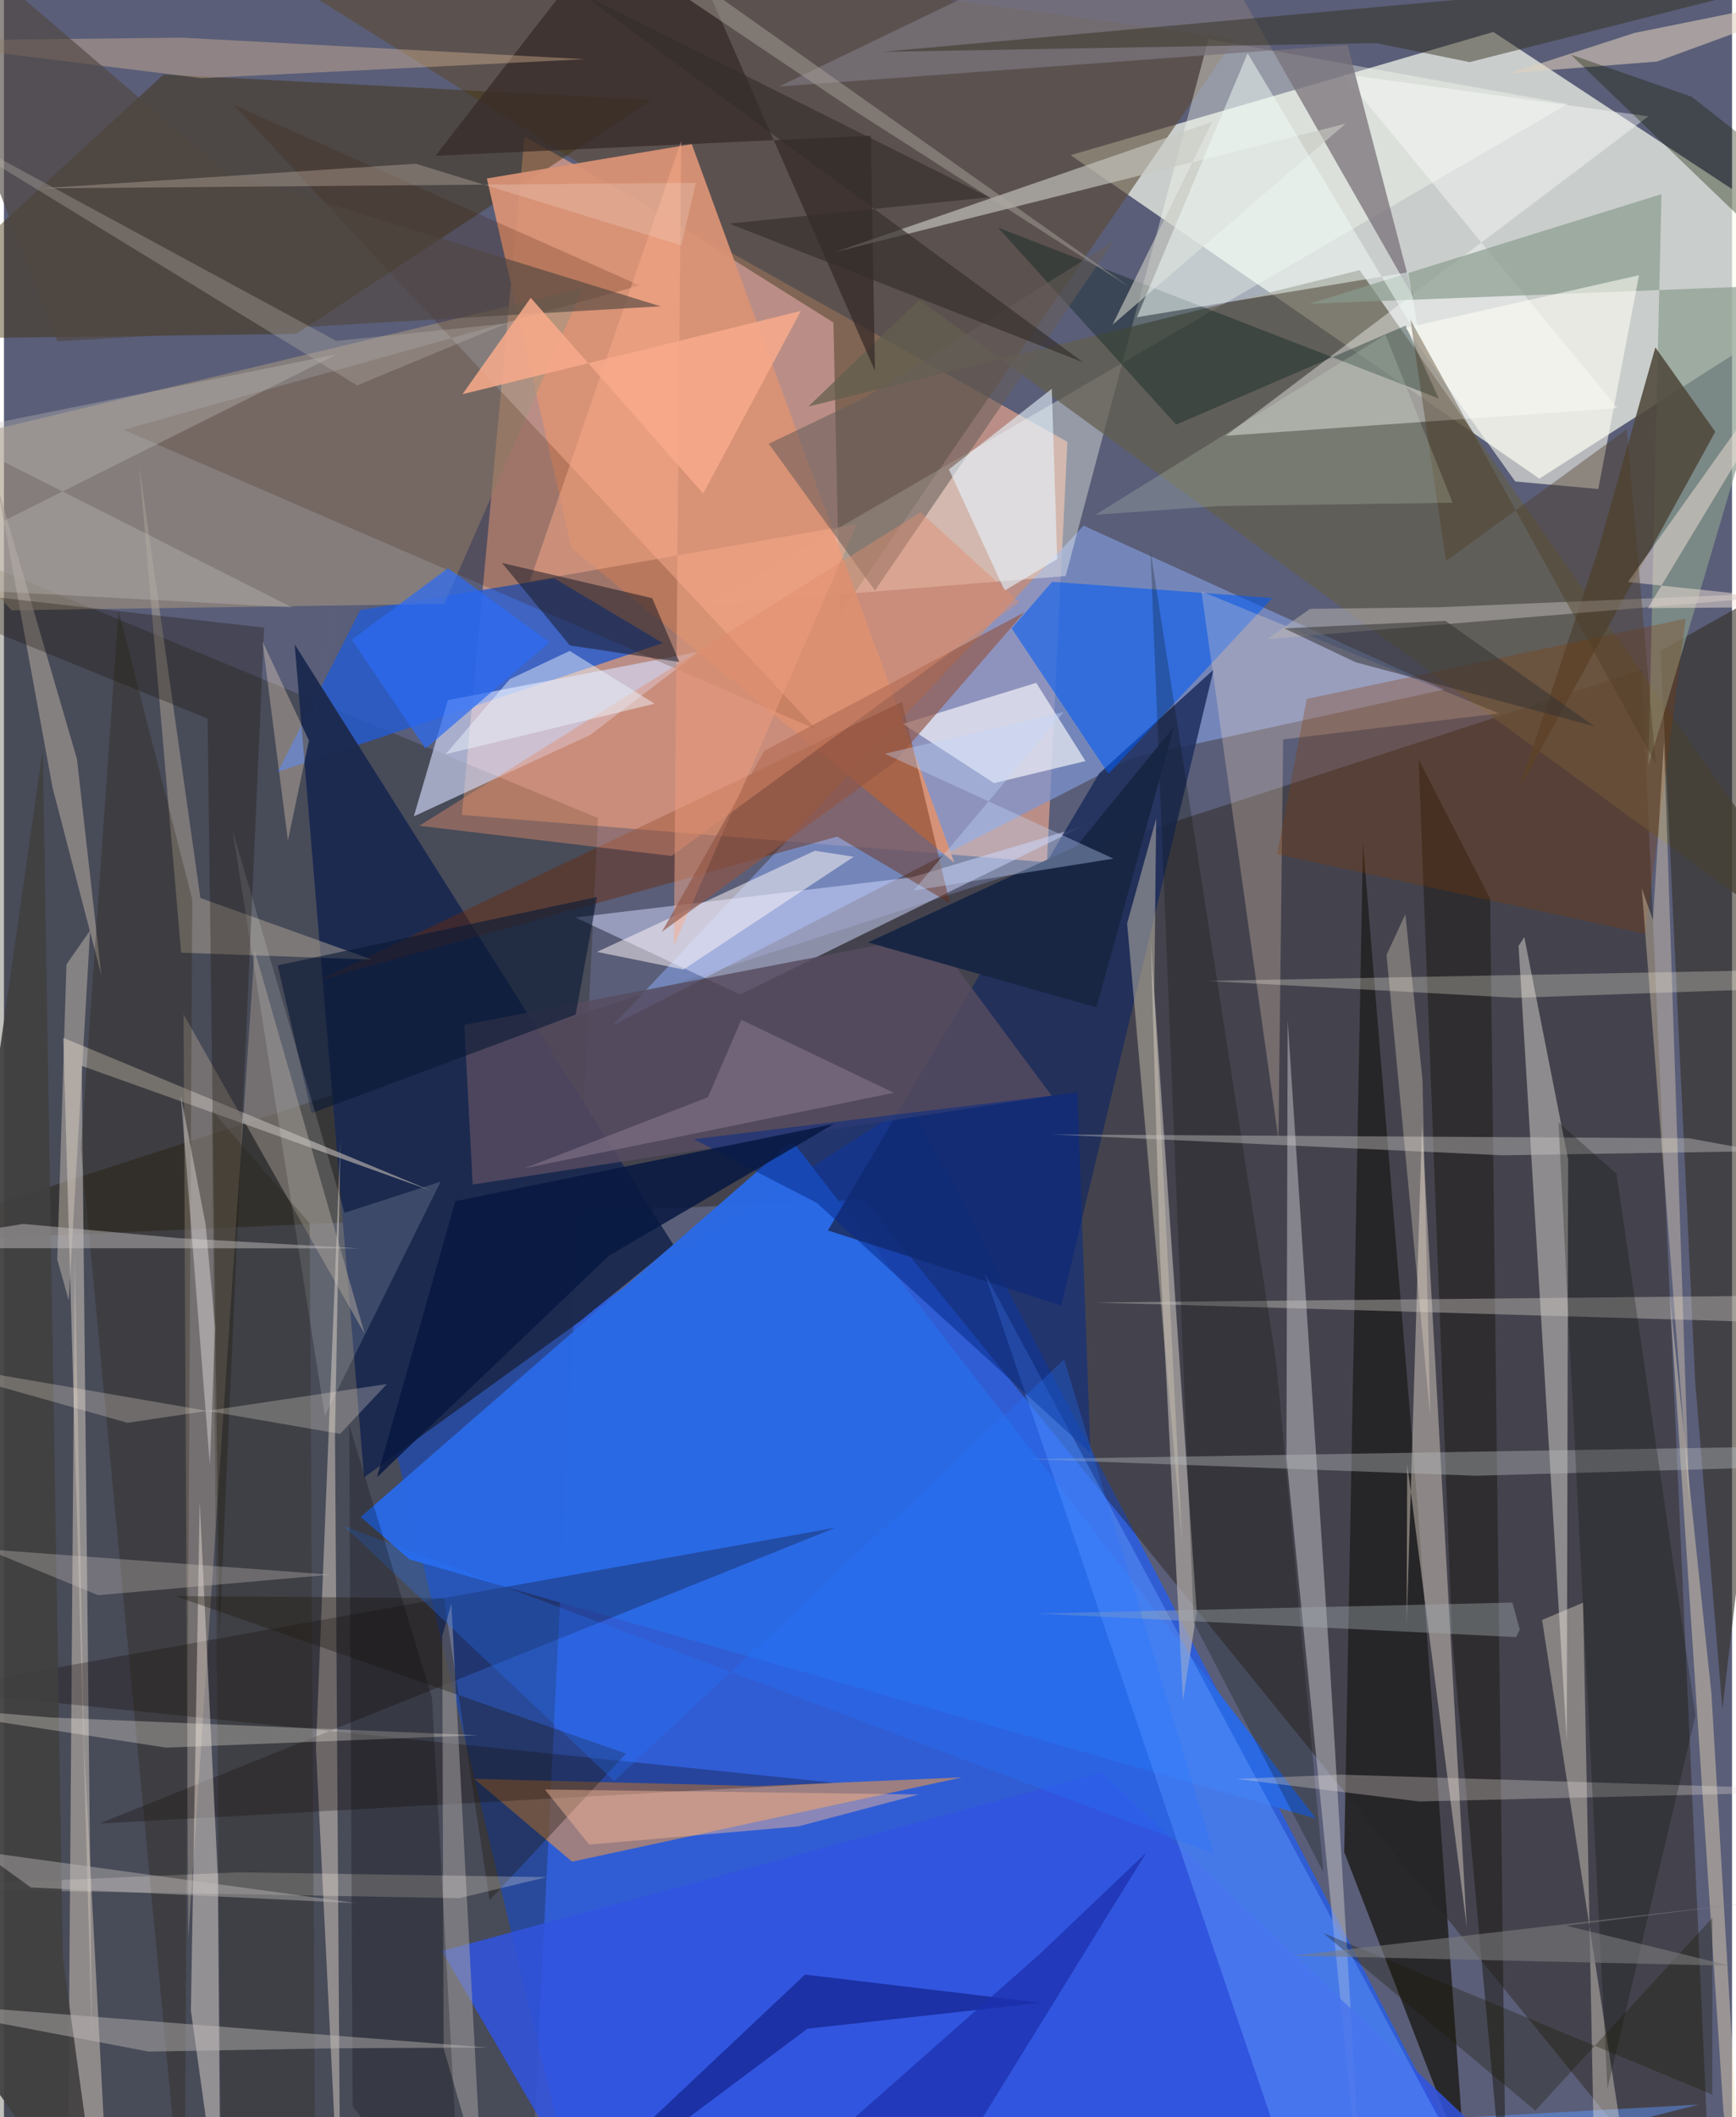 <svg xmlns="http://www.w3.org/2000/svg" width="228" height="278" viewBox="0 0 836 1024"><path fill="#5a5e78" d="M0 0h836v1024H0z"/><path fill="#f9fdf0" fill-opacity=".694" d="M720.514 15.47L898 132.246l-155.211 99.255L516.012 75.044z"/><path fill="#1f5df9" fill-opacity=".71" d="M279.758 1077.673l442.81-1.31-284.093-542.512-250.477 161.01z"/><path fill="#e8a68d" fill-opacity=".678" d="M514.46 213.723l-9.898 203.342-283.036-22.893 30.312-328.14z"/><path fill="#1e1401" fill-opacity=".361" d="M416.055 580.22L826.47 1086l-34.19-761.915L-62 601.255z"/><path fill="#171802" fill-opacity=".267" d="M255.592 1050.036l31.806-654.385L-9.745 272.597-13 1086z"/><path fill="#7e95d2" fill-opacity=".725" d="M522.293 254.247l174.432 79.286-150.406 32.806-251.887 129.665z"/><path fill="#5c4b36" fill-opacity=".612" d="M595.486 18.817L404.32 297.314l-3.054-141.318L67.566-53.23z"/><path fill="#245bcf" fill-opacity=".82" d="M266.086 279.652l52.665 31.39-186.257 62.26 39.86-78.215z"/><path fill="#1c2a50" fill-opacity=".98" d="M278.221 639.391l45.752-37.153-183.328-290.576 33.591 402.859z"/><path fill="#ff9c37" fill-opacity=".525" d="M364.361 863.854l-136.818-3.461 47.305 40.049 188.668-40.777z"/><path fill="#2a69e4" fill-opacity=".98" d="M381.325 551.813L172.592 733.7l23.617 20.56 438.554 125.317z"/><path fill="#242324" fill-opacity=".925" d="M657.45 408.074l26.56 321.668 22.785 317.299-58.408-151.235z"/><path fill="#3d2c05" fill-opacity=".431" d="M313.192 48.364L77.224 35.994-62 164.145l203.388-2.654z"/><path fill="#fdfef4" fill-opacity=".373" d="M339.542 292.733l416.929-242.43-173.749-31.439-69.108 259.742z"/><path fill="#da9276" fill-opacity=".945" d="M332.741 69.716l127.041 347.547-185.163-152.147L233.618 86.32z"/><path fill="#a3937f" fill-opacity=".576" d="M-62 221.463l65.625 73.739 209.386-3.123 66.929-152.646z"/><path fill="#625e4e" fill-opacity=".725" d="M898 476.313L442.782 144.996l-53.642 51.645 266.699-65.946z"/><path fill="#d1d8ff" fill-opacity=".51" d="M439.35 424.31l-162.932 19.426 79.748 37.299 165.963-81.51z"/><path fill="#1d2d5c" fill-opacity=".847" d="M398.6 595.117l131.227-221.033 55.332-50.156-73.708 307.565z"/><path fill="#d6deff" fill-opacity=".624" d="M214.758 338.63l121.46-23.412-52.466 40.155-85.462 39.46z"/><path fill="#6c290b" fill-opacity=".431" d="M152.738 473.999l281.746-134.505 23.079 97.29-54.467-32.135z"/><path fill="#fff" fill-opacity=".396" d="M780.542 197.422L647.824 35.825l147.7 20.445-204.546 154.508z"/><path fill="#401f09" fill-opacity=".22" d="M111.226 50.773l281.778 302.035L57.89 207.88l249.568-69.82z"/><path fill="#322d23" fill-opacity=".584" d="M818.176 668.26l13.161 158.249L898 260.425l-96.538 54.359z"/><path fill="#cbc6c3" fill-opacity=".549" d="M756.709 560.801l-21.21-107.567-2.76 4.283 23.305 384.874z"/><path fill="#9a9188" fill-opacity=".541" d="M174.576 645.324L86.903 490.65l2.232 446.847 32.106-477.965z"/><path fill="#005af5" fill-opacity=".565" d="M507.077 281.388l106.59 7.869-79.307 84.98-46.844-70.296z"/><path fill="#bfb7b0" fill-opacity=".604" d="M150.92 845.53l11.873-293.972-2.647 142.35L162.823 1086z"/><path fill="#c4c3c9" fill-opacity=".506" d="M641.68 809.063l16.63 276.47-37.888-380.653.613-211.515z"/><path fill="#b1aba8" fill-opacity=".682" d="M37.617 515.528l4.938 469.323-13.864-482.918 177.585 73.81z"/><path fill="#899c8d" fill-opacity=".682" d="M631.612 146.928l232.818-9.143-68.913 232.579 6.334-276.447z"/><path fill="#3153e0" fill-opacity=".843" d="M211.889 943.66l319.203-86.371L772.405 1086h-477.53z"/><path fill="#c0b6ab" fill-opacity=".596" d="M34.263 607.269l4.468 238.054 11.927 225.547-19.624-34.167z"/><path fill="#fbfafe" fill-opacity=".635" d="M434.902 350.12l44.115 28.652 44.184-10.685-23.81-37.828z"/><path fill="#f5e6d8" fill-opacity=".412" d="M686.02 544.503l-7.47 242.471.296-78.925 28.792 223.854z"/><path fill="#79727a" fill-opacity=".761" d="M375.068 41.825L649.98 21.689l31.886 122.153-111.86-195.967z"/><path fill="#b7b2b0" fill-opacity=".675" d="M577.024 779.604l-6.653 42.89-11.136-215.437-4.453-151.817z"/><path fill="#0e0300" fill-opacity=".271" d="M46.163 881.991l356.082-143.1-437.278 78.558 436.939 44.836z"/><path fill="#ebe1d8" fill-opacity=".459" d="M90.43 972.389l4.261-246.14 8.77 181.283 1.371 168.38z"/><path fill="#564b60" fill-opacity=".824" d="M506.906 530.016l-57.818-77.926-226.373 43.602 4.03 77.225z"/><path fill="#50483b" fill-opacity=".878" d="M798.903 168.031l-27.769 98.314-37.803 114.459 94.553-171.975z"/><path fill="#ffe1cb" fill-opacity=".263" d="M616.563 551.031l2.27-193.412 104.47-12.558-144.004-59.017z"/><path fill="#6097ff" fill-opacity=".475" d="M474.327 615.584l140.26 413.597 205.03-11.24-113.351 29.072z"/><path fill="#f4e2bb" fill-opacity=".416" d="M826.044 819.4l-20.221-192.423 26.021 394.33 9.878 64.693z"/><path fill="#a7a4a3" fill-opacity=".514" d="M216.432 775.567l-4.398 15.759.66 199.34 18.454 64.114z"/><path fill="#362926" fill-opacity=".714" d="M419.397 65.66l1.976 113.688L315.403-62 208.79 75.341z"/><path fill="#1a1912" fill-opacity=".506" d="M684.393 367.437l16.145 424.2 26.223 286.571-7.792-643.573z"/><path fill="#a79e97" fill-opacity=".639" d="M-3.277 234.665l38.593 132.469 11.775 104.4L23.53 381.05z"/><path fill="#011e18" fill-opacity=".361" d="M480.836 110.042l213.252 82.667-16.029-35.233-110.99 47.89z"/><path fill="#cac9c3" fill-opacity=".631" d="M649.048 59.832l-247.413 62.246 182.91-63.147-48.256 98.136z"/><path fill="#fbefde" fill-opacity=".365" d="M789.727 1078.137l-20.297-27.5-5.493-275.502-19.83 8.394z"/><path fill="#843801" fill-opacity=".29" d="M813.523 299.261l-183.294 38.767-14.306 75.157 178.025 38.443z"/><path fill="#a79e94" fill-opacity=".545" d="M85.737 460.775L65.328 224.407l29.708 209.919 83.039 29.825z"/><path fill="#fffff3" fill-opacity=".565" d="M678.125 158.555l52.99 74.324 40.171 3.645 19.723-103.401z"/><path fill="#12208a" fill-opacity=".686" d="M387.519 955.051l114.215 13.62-113.043 12.54L248.577 1086z"/><path fill="#fcf6f8" fill-opacity=".518" d="M328.737 468.918l-41.836-8.521 105.37-48.908 18.784 2.91z"/><path fill="#fbac8a" fill-opacity=".478" d="M254.397 281.172l73.247-212.996-3.57 389.264 88.538-204.03z"/><path fill="#f0fbf7" fill-opacity=".51" d="M601.651 25.802l-53.548 127.624 131.234-21.737 5.766 33.039z"/><path fill="#191824" fill-opacity=".514" d="M326.74 320.201l-13.145-30.89-72.702-17.056 32.89 39.91z"/><path fill="#312d1b" fill-opacity=".463" d="M709.02 30.045L898-17.753l-473.07 42.83 238.892-4.248z"/><path fill="#c6beac" fill-opacity=".494" d="M557.41 395.954l-.941 85.106 13.483 264.801-26.595-299.274z"/><path fill="#0a1a35" fill-opacity=".608" d="M276.544 490.755l10.386-56.937-154.474 33.106 16.363 71.517z"/><path fill="#e0d1bd" fill-opacity=".561" d="M898-6.16l-98.273 35.927-71.063 5.62 60.098-19.445z"/><path fill="#062a89" fill-opacity=".533" d="M393.246 581.807l-59.574-30.825 185.588-22.58 6.384 174.37z"/><path fill="#b8b3b1" fill-opacity=".529" d="M631.826 294.496l-20.636 14.61L898 285.114l-203.886 8.589z"/><path fill="#ccc8c3" fill-opacity=".412" d="M898 640.812V284.23l-55.626 342.594-313.996 3.156z"/><path fill="#655c5a" fill-opacity=".553" d="M536.864 116.67L421.351 285.62l-51.371-70.996 46.706-22.35z"/><path fill="#fbe8dd" fill-opacity=".463" d="M898 293.355l-102.739.786L898 123.825 785.632 281.521z"/><path fill="#fbf8e5" fill-opacity=".275" d="M860.318 469.141l26.876 7.997-155.616 5.468-149.725-8.167z"/><path fill="#070a00" fill-opacity=".239" d="M615.466 658.64l-60.83-392.312 20.958 518.449 62.695 120.71z"/><path fill="#182644" fill-opacity=".984" d="M566.098 351.408l-47.057 57.709-101.039 46.674 110.487 31.432z"/><path fill="#f7fafb" fill-opacity=".149" d="M164.768 586.589l-54.173-184.943 44.631 283.096 56.016-113.227z"/><path fill="#e2dbd5" fill-opacity=".318" d="M898 866.118l-251.4-7.792-50.45 2.077 88.482 10.906z"/><path fill="#f1ca9f" fill-opacity=".349" d="M95.584 37.81L-50.434 19.68l136.638-1.456 194.935 10.403z"/><path fill="#cccac6" fill-opacity=".408" d="M724.834 558.776L506.88 548.69l308.324 1.853 33.97 6.242z"/><path fill="#915644" fill-opacity=".647" d="M367.831 363.159l125.827-67.03-62.908 72.557L318.258 450.7z"/><path fill="#a2abb0" fill-opacity=".404" d="M729.72 775.119l3.58 13.038-1.7 3.65-231.911-11.394z"/><path fill="#fae9d6" fill-opacity=".306" d="M677.954 442.23l-9.103 19.66 21.134 223.033-3.757-162.767z"/><path fill="#1e1810" fill-opacity=".361" d="M300.968 848.158l-66.012 70.892L212.8 772.953l-129.941-.988z"/><path fill="#150e00" fill-opacity=".282" d="M98.522 347.506L-62 282.292l187.872 21.265-21.676 487.783z"/><path fill="#e5f5ff" fill-opacity=".592" d="M506.917 188.039l2.614 82.385-25.42 15.233-26.97-58.645z"/><path fill="#4f4740" fill-opacity=".631" d="M107.165 83.18L-62-62l87.767 227.072 291.863-16.92z"/><path fill="#4d3c23" fill-opacity=".404" d="M785.082 207.605l13.968 161.612-118.653-214.599L697.61 271.39z"/><path fill="#ded3c4" fill-opacity=".404" d="M41.683 450.041L31.35 629.021l-5.563-19.848 4.45-142.736z"/><path fill="#b7bdbf" fill-opacity=".4" d="M898 708.434l-185.827 5.334-216.253-8.034 361.414-6.042z"/><path fill="#e18e6d" fill-opacity=".427" d="M491.184 291.248L322.985 414.004l-122.054-14.597 242.475-151.65z"/><path fill="#c2c0bb" fill-opacity=".341" d="M160.984 171.358L-62 282.928l201.397 10.84-167.254-84.422z"/><path fill="#070a00" fill-opacity=".243" d="M780.11 567.697l38.21 261.976-42.586 180.609-23.705-467.442z"/><path fill="#081841" fill-opacity=".847" d="M180.47 714.46l112.272-107.168 108.681-63.649-183.057 37.32z"/><path fill="#f8aa8a" fill-opacity=".859" d="M385.532 150.386L221.82 190.662l33.016-46.606 83.42 94.686z"/><path fill="#e7fee1" fill-opacity=".173" d="M668.304 161.934L528.02 248.977l59.53-4.219 113.295-1.606z"/><path fill="#fde9c6" fill-opacity=".341" d="M797.75 445.014l5.32-86.55 12.29 368.02-23.042-296.916z"/><path fill="#fff6ed" fill-opacity=".247" d="M262.505 907.906l-42.186 10.163L-62 913.126l175.486-7.558z"/><path fill="#2c6bf3" fill-opacity=".714" d="M203.944 362.096L168.3 309.395l46.502-34.58 49.116 35.813z"/><path fill="#211900" fill-opacity=".247" d="M37.213 555.271l18.203-260.113 35.69 139.867L87.331 1086z"/><path fill="#f5b896" fill-opacity=".459" d="M384.257 883.368l58.339-15.454-180.934-2.387 21.486 26.629z"/><path fill="#a591a5" fill-opacity=".376" d="M340.542 530.712l-88.8 34.363 178.745-36.523-73.755-35.313z"/><path fill="#1d30b0" fill-opacity=".769" d="M501.055 945.143l51.54-49.06L435.315 1086h-93.698z"/><path fill="#1c1600" fill-opacity=".318" d="M826.438 1013.07l-188.342-78.197 102.725 85.936 85.691-93.26z"/><path fill="#2375ff" fill-opacity=".286" d="M512.857 657.534l72.563 239.158L164.481 738.11l130.746 123.31z"/><path fill="#414040" fill-opacity=".922" d="M47.276 1083.167l-18.78-136.102-9.749-584.5L-62 927.816z"/><path fill="#7b7d7e" fill-opacity=".58" d="M834.944 950.753l-79.17-19.368 92.965-11.57-224.9 26.072z"/><path fill="#1f1903" fill-opacity=".216" d="M150.738 1086h-45.302L100.6 537.02l47.287 54.74z"/><path fill="#353232" fill-opacity=".525" d="M697.335 300.292l72.113 51-115.542-30.979-34.53-16.407z"/><path fill="#f1dbcb" fill-opacity=".271" d="M17.12 91.14l182.079-11.954 128.458 39.475 7.114-30.241z"/><path fill="#d5cbc7" fill-opacity=".306" d="M-54.41 730.406l99.96 41.132 112.476-9.92-190.305-14.059z"/><path fill="#faf2e8" fill-opacity=".298" d="M22.911 830.706l206.347 8.566-150.864 5.992L-62 823.666z"/><path fill="#edf7ff" fill-opacity=".467" d="M314.773 340.346l-101.146 24.461 31.057-36.299 28.991-13.667z"/><path fill="#c1bcbb" fill-opacity=".427" d="M-42.077 873.06l34.958 23.052 177.79 24.414-157.648-7.632z"/><path fill="#c6c1c0" fill-opacity=".467" d="M9.306 591.956L-62 603.683l233.956.106-87.696-4.972z"/><path fill="#000200" fill-opacity=".231" d="M167.038 689.231l39.99 131.726L221.555 1086l-52.865-67.168z"/><path fill="#151f01" fill-opacity=".357" d="M816.556 46.842L758.042 26.44l126.733 121.913L898 111.02z"/><path fill="#c1bebb" fill-opacity=".435" d="M233.849 990.315l-72.957.352-90.882 1.609L-62 967.159z"/><path fill="#afa8a0" fill-opacity=".439" d="M239.574-62L409.91 52.54l134.864 86.512L260.452-62z"/><path fill="#bcb5ac" fill-opacity=".333" d="M-57.004 46.888l227.835 139.524 72.15-29.946-82.242 8.413z"/><path fill="#c2d9fd" fill-opacity=".357" d="M536.723 415.29l-110.627-50.759 86.49-20.053-72.52 86.248z"/><path fill="#f5e9dc" fill-opacity=".267" d="M162.626 693.504L-53.149 656.22l112.942 31.93 125.482-18.754z"/><path fill="#fcf8f8" fill-opacity=".357" d="M102.157 642.186l-2.536 66.44-14.108-178.98 12.035 62.525z"/><path fill="#fee5ca" fill-opacity=".314" d="M137.372 406.547l49.415-234.702-39.249 186.342-22.486-48.012z"/><path fill="#342e2b" fill-opacity=".675" d="M522.104 175.263L278.48-3.567 476.59 95.42l-125.702 12.728z"/></svg>